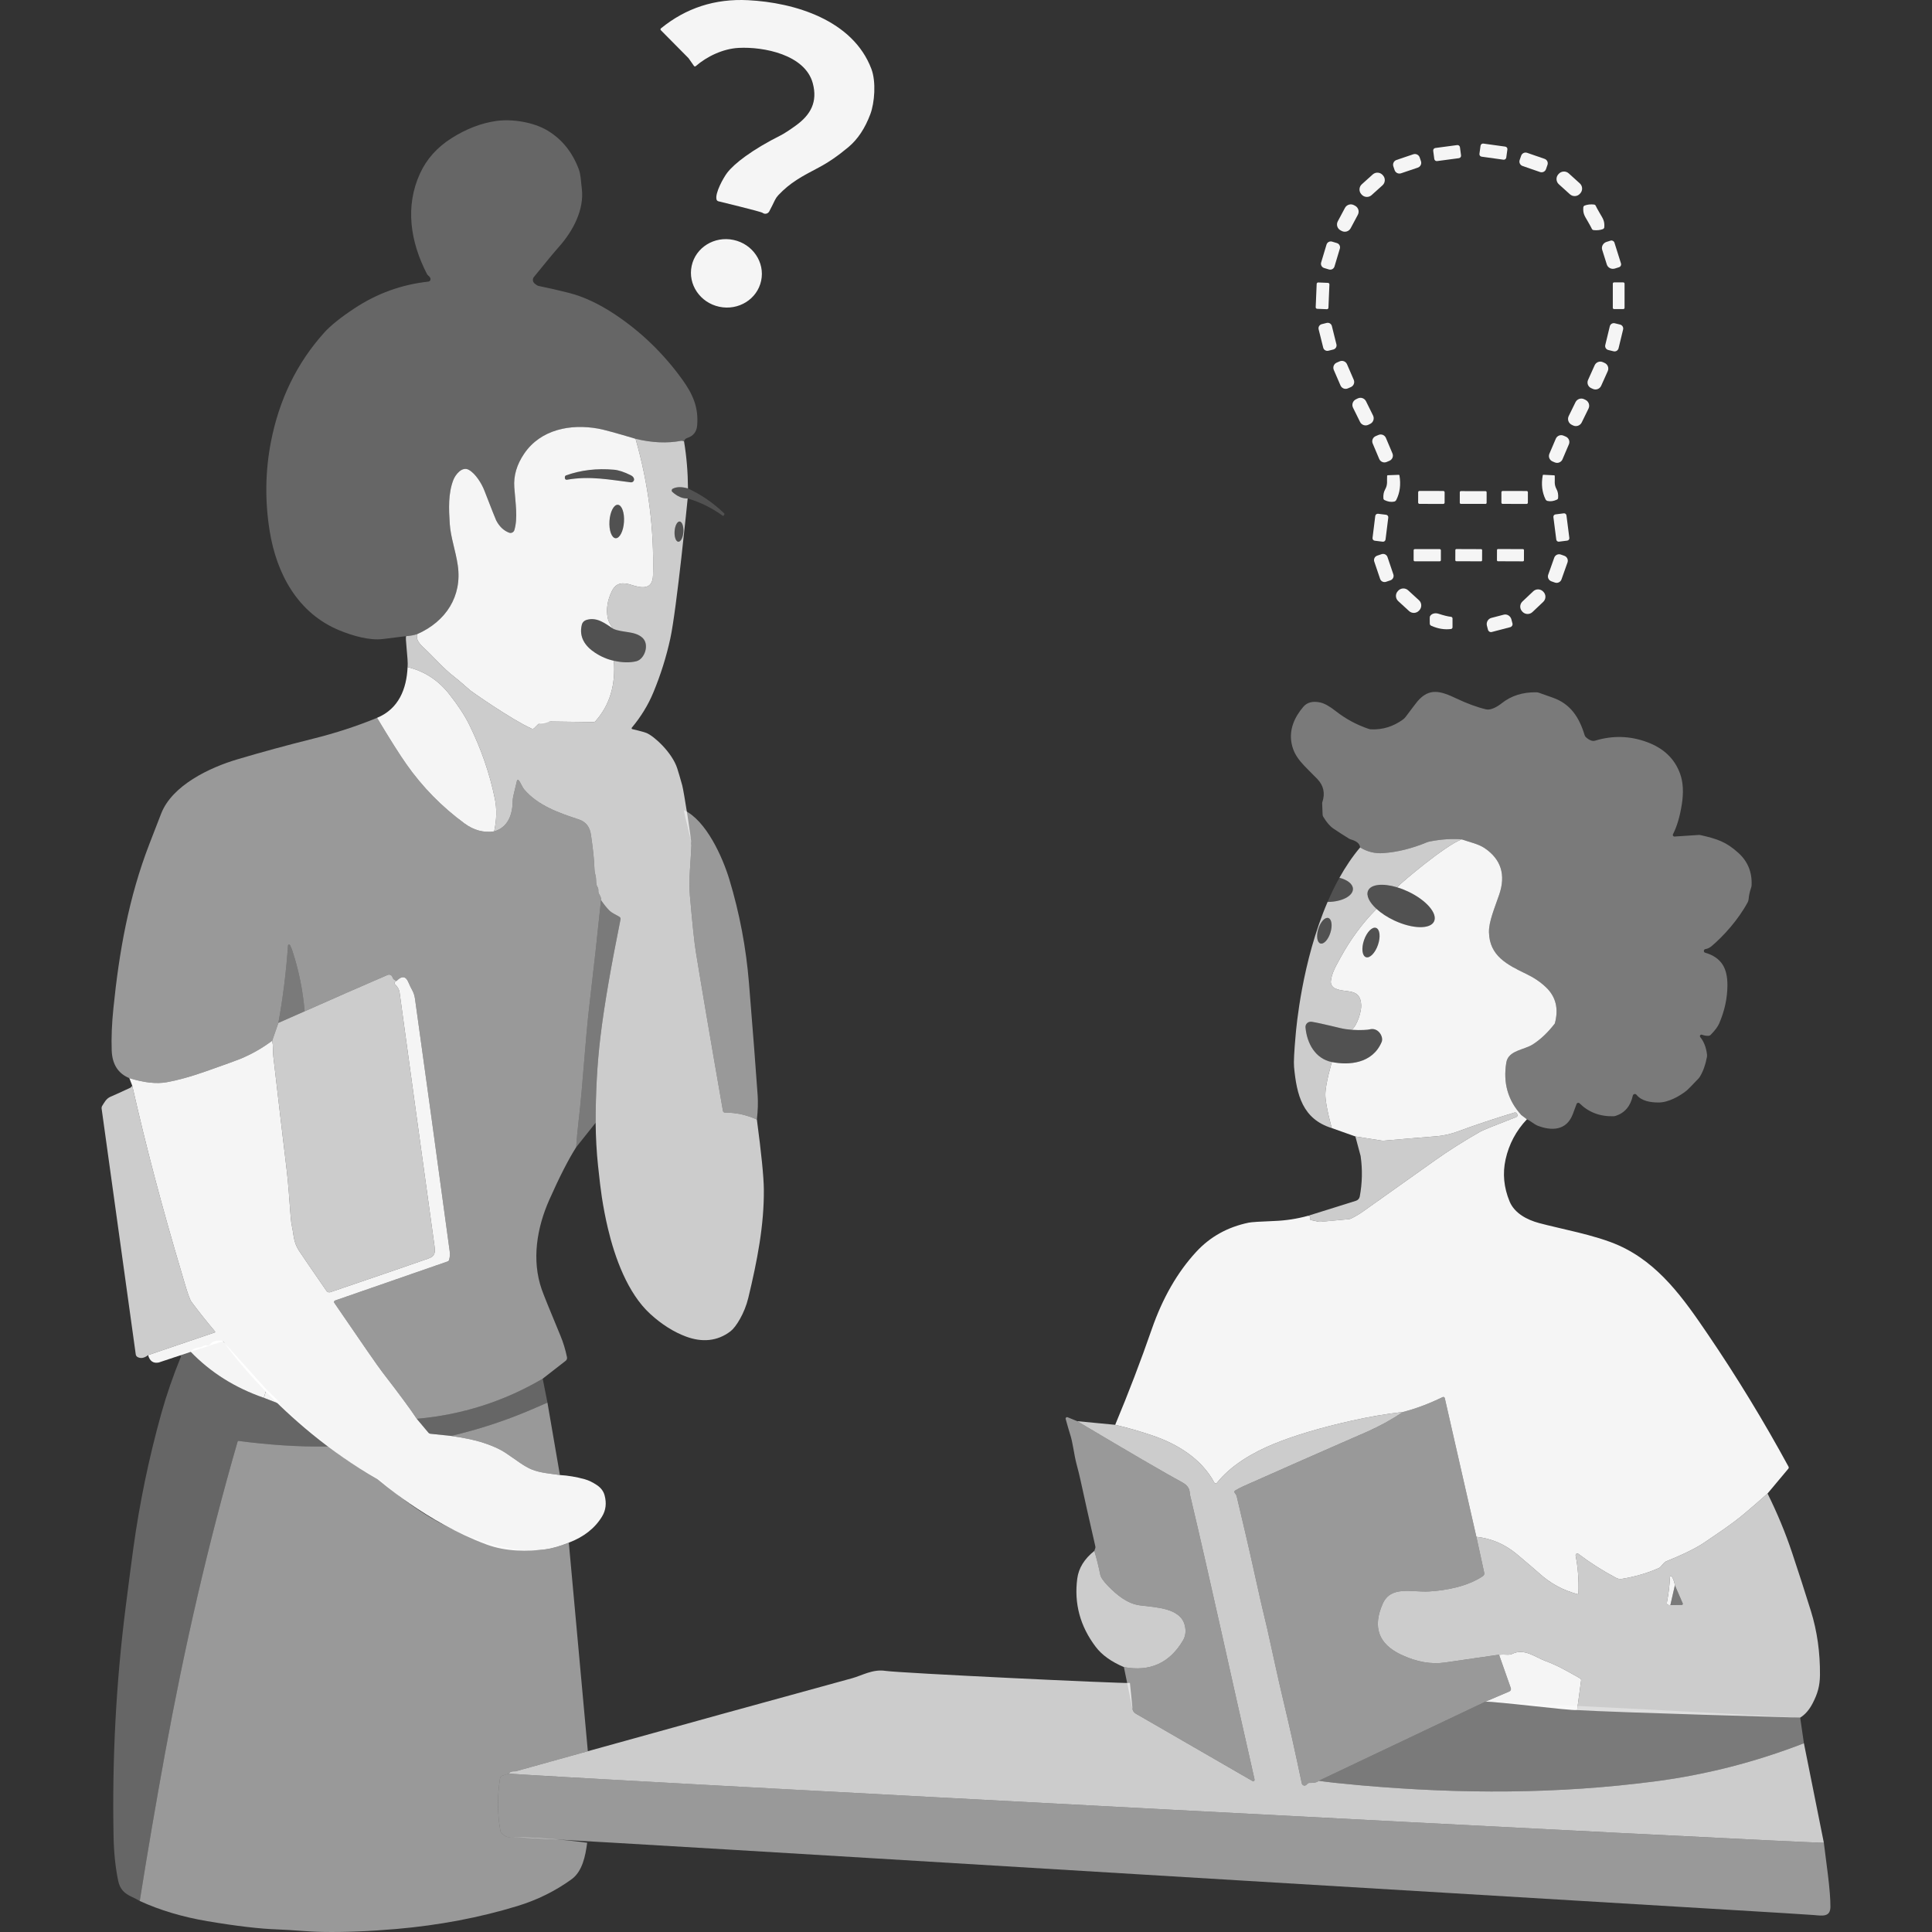 <?xml version="1.0" encoding="UTF-8" standalone="no"?>
<!DOCTYPE svg PUBLIC "-//W3C//DTD SVG 1.1//EN" "http://www.w3.org/Graphics/SVG/1.1/DTD/svg11.dtd">
<svg width="100%" height="100%" viewBox="0 0 300 300" version="1.1" xmlns="http://www.w3.org/2000/svg" xmlns:xlink="http://www.w3.org/1999/xlink" xml:space="preserve" xmlns:serif="http://www.serif.com/" style="fill-rule:evenodd;clip-rule:evenodd;stroke-linejoin:round;stroke-miterlimit:2;">
    <rect x="0" y="0" width="300" height="300" fill="#333333" stroke="none"/>
    <path d="M108.028,10.274C107.948,10.342 107.824,10.326 107.76,10.238L106.955,9.088C106.927,9.052 106.899,9.016 106.867,8.984L102.616,4.689C102.536,4.609 102.544,4.481 102.628,4.408C106.518,1.231 111.033,-0.231 116.169,0.03C123.381,0.394 132.447,3.115 135.311,10.71C136.058,12.69 135.813,15.943 135.147,17.721C134.338,19.882 133.224,21.596 131.754,22.834C130.151,24.176 128.613,25.237 127.135,26.011C124.454,27.421 122.708,28.342 120.845,30.321C120.632,30.55 120.456,30.81 120.32,31.091C120.067,31.623 119.779,32.196 119.454,32.817C119.25,33.202 118.753,33.314 118.417,33.05C118.156,32.845 111.61,31.275 111.522,31.247C111.398,31.207 111.302,31.107 111.265,30.982C110.985,29.993 112.363,27.549 112.916,26.832C113.521,26.051 114.471,25.193 115.757,24.264C117.283,23.162 119.11,22.08 121.229,21.015C121.77,20.738 122.551,20.233 123.573,19.496C125.889,17.826 126.99,15.818 126.205,12.914C125.007,8.491 118.589,7.229 114.683,7.437C112.267,7.569 109.791,8.747 108.028,10.274Z" style="fill:white;fill-opacity:0.95;"/>
    <path d="M63.089,98.777C62.836,98.796 60.453,99.106 59.424,99.23C57.372,99.475 54.808,98.741 52.741,97.896C46.231,95.236 42.942,89.09 41.872,82.444C41.123,77.776 41.187,73.177 42.064,68.642C43.342,62.043 46.091,56.387 50.317,51.679C51.315,50.565 52.893,49.295 55.053,47.873C58.542,45.565 62.364,44.183 66.527,43.727C66.675,43.711 66.795,43.606 66.835,43.462C66.895,43.242 66.787,43.021 66.507,42.793C66.419,42.721 66.343,42.629 66.286,42.525C63.722,37.545 62.869,32.052 65.221,26.936C66.246,24.696 67.877,22.874 70.112,21.459C72.4,20.013 74.7,19.124 77.011,18.791C79.483,18.431 82.841,18.951 85.048,20.29C87.256,21.624 88.862,23.611 89.86,26.247C90.192,27.124 90.196,28.126 90.34,29.264C90.757,32.553 88.954,35.894 86.807,38.31C86.098,39.107 84.792,40.678 82.897,43.021C82.704,43.258 82.688,43.59 82.857,43.843C82.957,43.991 83.125,44.139 83.365,44.287C83.454,44.344 83.55,44.384 83.65,44.404C85.2,44.72 86.787,45.085 88.409,45.497C90.665,46.078 93.037,47.192 95.517,48.843C99.543,51.523 103.004,54.872 105.909,58.882C107.6,61.218 108.501,63.293 108.249,66.114C108.161,67.079 107.632,67.72 106.666,68.029C106.438,68.105 106.286,68.273 106.218,68.538C106.033,68.458 105.877,68.429 105.745,68.454C103.595,68.856 101.246,68.758 98.69,68.137C95.689,67.24 93.754,66.711 92.884,66.555C88.59,65.782 83.956,66.677 81.398,70.437C80.243,72.135 79.731,73.878 79.86,75.665C80.039,78.133 80.434,80.416 79.872,82.307C79.767,82.66 79.383,82.846 79.039,82.712C78.192,82.383 77.527,81.739 77.043,80.797C76.951,80.617 76.334,79.064 75.197,76.13C74.802,75.113 73.839,73.516 72.777,72.945C71.748,72.391 70.715,73.69 70.389,74.543C69.587,76.64 69.686,78.994 69.84,81.366C69.975,83.441 70.751,85.48 71.086,87.804C71.778,92.595 69.231,96.502 64.804,98.457C64.319,98.621 63.751,98.728 63.089,98.777Z" style="fill:white;fill-opacity:0.25;"/>
    <path d="M233.892,24.467C233.863,24.68 233.667,24.829 233.453,24.798L230.057,24.327C229.845,24.296 229.697,24.1 229.725,23.889L229.9,22.627C229.929,22.413 230.125,22.265 230.339,22.295L233.735,22.766C233.947,22.797 234.095,22.994 234.067,23.205L233.892,24.467Z" style="fill:white;fill-opacity:0.95;"/>
    <path d="M226.87,24.125C226.9,24.34 226.748,24.532 226.536,24.562L223.153,25.013C222.938,25.041 222.746,24.893 222.716,24.68L222.548,23.417C222.517,23.202 222.669,23.01 222.881,22.98L226.265,22.529C226.479,22.501 226.672,22.649 226.701,22.863L226.87,24.125Z" style="fill:white;fill-opacity:0.95;"/>
    <path d="M240.063,26.262C239.933,26.644 239.516,26.844 239.135,26.713L236.425,25.774C236.043,25.642 235.842,25.225 235.974,24.847L236.205,24.18C236.335,23.799 236.752,23.599 237.133,23.73L239.843,24.668C240.225,24.801 240.425,25.217 240.294,25.596L240.063,26.262Z" style="fill:white;fill-opacity:0.95;"/>
    <path d="M220.647,25.033C220.786,25.446 220.566,25.89 220.155,26.029L217.552,26.91C217.141,27.048 216.696,26.828 216.556,26.418L216.359,25.834C216.219,25.422 216.44,24.977 216.851,24.838L219.454,23.957C219.865,23.819 220.31,24.039 220.449,24.449L220.647,25.033Z" style="fill:white;fill-opacity:0.95;"/>
    <path d="M245.327,30.087C244.921,30.538 244.227,30.574 243.776,30.166L242.058,28.614C241.607,28.206 241.571,27.513 241.979,27.063L242.039,26.998C242.445,26.547 243.138,26.511 243.589,26.919L245.307,28.472C245.758,28.879 245.794,29.572 245.386,30.022L245.327,30.087Z" style="fill:white;fill-opacity:0.95;"/>
    <path d="M214.751,27.237C215.154,27.685 215.117,28.374 214.67,28.776L212.979,30.299C212.533,30.702 211.844,30.666 211.44,30.218L211.381,30.153C210.979,29.704 211.015,29.015 211.462,28.614L213.153,27.091C213.599,26.688 214.288,26.724 214.692,27.172L214.751,27.237Z" style="fill:white;fill-opacity:0.95;"/>
    <path d="M209.732,35.436C209.465,35.938 208.836,36.131 208.333,35.86L208.156,35.766C207.654,35.498 207.461,34.873 207.731,34.367L208.845,32.282C209.112,31.78 209.741,31.587 210.243,31.857L210.42,31.952C210.923,32.22 211.115,32.845 210.845,33.35L209.732,35.436Z" style="fill:white;fill-opacity:0.95;"/>
    <path d="M248.454,33.178C248.883,33.919 249.187,34.3 249.115,35.277C249.107,35.417 249.011,35.534 248.879,35.582C248.45,35.738 247.977,35.786 247.453,35.73C247.328,35.714 247.22,35.634 247.172,35.514C247.124,35.389 246.904,34.989 246.515,34.312C246.086,33.57 245.782,33.19 245.854,32.212C245.862,32.072 245.954,31.952 246.09,31.908C246.519,31.752 246.992,31.704 247.517,31.76C247.641,31.776 247.749,31.856 247.793,31.972C247.841,32.1 248.062,32.501 248.454,33.178Z" style="fill:white;fill-opacity:0.95;"/>
    <path d="M107.4,41.298C108.008,38.43 110.917,36.623 113.899,37.256C116.878,37.889 118.801,40.726 118.192,43.591C117.583,46.459 114.675,48.266 111.693,47.633C108.713,47 106.79,44.163 107.4,41.298Z" style="fill:white;fill-opacity:0.95;"/>
    <path d="M251.703,40.898C251.783,41.15 251.643,41.423 251.391,41.499L250.77,41.695C250.237,41.864 249.672,41.587 249.508,41.078L248.787,38.791C248.626,38.282 248.931,37.729 249.468,37.561L250.085,37.368C250.341,37.288 250.61,37.429 250.69,37.681L251.703,40.898Z" style="fill:white;fill-opacity:0.95;"/>
    <path d="M207.219,41.38C207.109,41.743 206.724,41.952 206.361,41.842L205.609,41.616C205.246,41.507 205.038,41.122 205.147,40.758L205.981,37.98C206.091,37.617 206.476,37.409 206.839,37.518L207.591,37.744C207.954,37.853 208.163,38.238 208.053,38.602L207.219,41.38Z" style="fill:white;fill-opacity:0.95;"/>
    <path d="M250.63,43.851L252.068,43.851C252.176,43.851 252.26,43.935 252.26,44.043L252.26,47.801C252.26,47.909 252.176,47.993 252.068,47.993L250.63,47.993C250.521,47.993 250.437,47.909 250.437,47.801L250.437,44.043C250.437,43.935 250.521,43.851 250.63,43.851Z" style="fill:white;fill-opacity:0.95;"/>
    <path d="M206.279,47.793C206.272,47.921 206.163,48.021 206.037,48.015L204.524,47.952C204.397,47.945 204.296,47.837 204.301,47.71L204.453,44.083C204.461,43.955 204.569,43.855 204.695,43.861L206.208,43.924C206.336,43.931 206.436,44.039 206.431,44.166L206.279,47.793Z" style="fill:white;fill-opacity:0.95;"/>
    <path d="M207.52,53.471C207.61,53.826 207.393,54.183 207.039,54.272L206.269,54.464C205.915,54.552 205.554,54.335 205.468,53.983L204.758,51.137C204.669,50.782 204.885,50.425 205.24,50.336L206.01,50.144C206.364,50.057 206.724,50.273 206.811,50.625L207.52,53.471Z" style="fill:white;fill-opacity:0.95;"/>
    <path d="M251.329,54.078C251.247,54.419 250.902,54.632 250.56,54.548L249.735,54.348C249.392,54.263 249.183,53.923 249.265,53.579L249.97,50.666C250.053,50.325 250.397,50.113 250.739,50.197L251.564,50.397C251.908,50.481 252.116,50.822 252.034,51.165L251.329,54.078Z" style="fill:white;fill-opacity:0.95;"/>
    <path d="M210.207,58.971C210.398,59.411 210.194,59.92 209.757,60.109L209.293,60.31C208.856,60.501 208.347,60.297 208.155,59.859L207.112,57.447C206.921,57.008 207.125,56.499 207.562,56.309L208.025,56.109C208.463,55.918 208.972,56.122 209.163,56.559L210.207,58.971Z" style="fill:white;fill-opacity:0.95;"/>
    <path d="M248.625,59.91C248.406,60.393 247.837,60.609 247.354,60.393L247.076,60.268C246.591,60.052 246.375,59.483 246.593,58.997L247.618,56.717C247.837,56.234 248.406,56.018 248.889,56.234L249.167,56.359C249.652,56.575 249.868,57.144 249.65,57.63L248.625,59.91Z" style="fill:white;fill-opacity:0.95;"/>
    <path d="M213.206,64.518C213.443,65 213.247,65.581 212.767,65.817L212.486,65.955C212.005,66.194 211.424,65.998 211.188,65.516L210.098,63.311C209.861,62.829 210.058,62.248 210.537,62.012L210.818,61.873C211.299,61.635 211.88,61.831 212.116,62.313L213.206,64.518Z" style="fill:white;fill-opacity:0.95;"/>
    <path d="M245.609,65.598C245.365,66.098 244.76,66.306 244.258,66.06L244.049,65.958C243.55,65.713 243.342,65.108 243.587,64.607L244.641,62.456C244.885,61.955 245.489,61.747 245.992,61.993L246.2,62.095C246.699,62.34 246.908,62.945 246.663,63.446L245.609,65.598Z" style="fill:white;fill-opacity:0.95;"/>
    <path d="M95.316,102.6C95.613,106.337 94.685,109.489 92.46,111.986C92.381,112.075 92.267,112.127 92.147,112.123L85.553,112.034C85.417,112.03 85.284,112.053 85.156,112.099C84.669,112.273 84.251,112.362 83.894,112.351C83.754,112.347 83.618,112.399 83.522,112.499L82.953,113.064C82.849,113.172 82.685,113.204 82.544,113.14C79.375,111.702 73.193,107.355 73.057,107.235C71.708,106.047 70.841,105.313 70.461,105.027C68.904,103.857 67.439,102.1 65.686,100.476C64.864,99.715 64.572,99.042 64.804,98.457C69.231,96.502 71.778,92.595 71.086,87.804C70.751,85.48 69.975,83.441 69.84,81.366C69.686,78.994 69.587,76.64 70.389,74.543C70.715,73.69 71.748,72.391 72.777,72.945C73.839,73.516 74.802,75.113 75.197,76.13C76.334,79.064 76.951,80.617 77.043,80.797C77.527,81.739 78.192,82.383 79.039,82.712C79.383,82.846 79.767,82.66 79.872,82.307C80.434,80.416 80.039,78.133 79.86,75.665C79.731,73.878 80.243,72.135 81.398,70.437C83.956,66.677 88.59,65.782 92.884,66.555C93.754,66.711 95.689,67.24 98.69,68.137C100.685,75.1 101.588,82.171 101.398,89.347C101.338,91.598 99.636,91.344 98.081,90.833C96.735,90.391 95.681,90.448 95.028,91.754C94.331,93.149 94.104,94.539 94.359,95.929C94.51,96.754 95.22,97.636 95.22,97.636C93.986,96.822 92.753,95.815 91.17,96.233C90.713,96.354 90.437,96.622 90.336,97.043C89.893,98.898 90.822,100.314 92.372,101.338C93.322,101.965 94.303,102.387 95.316,102.6ZM88.029,74.495C91.574,73.858 94.791,74.511 97.936,74.896C98.257,74.936 98.521,74.651 98.449,74.347C98.393,74.119 98.229,73.934 97.956,73.802C96.935,73.289 96.061,73.001 95.336,72.937C92.684,72.7 90.208,72.993 87.905,73.814C87.788,73.854 87.712,73.962 87.712,74.082L87.712,74.231C87.712,74.399 87.865,74.527 88.029,74.495ZM95.938,78.379C95.316,78.337 94.731,79.467 94.638,80.902C94.543,82.34 94.972,83.533 95.592,83.576C96.214,83.618 96.799,82.488 96.892,81.052C96.987,79.615 96.558,78.421 95.938,78.379Z" style="fill:white;fill-opacity:0.95;"/>
    <path d="M216.219,70.405C216.408,70.849 216.199,71.362 215.754,71.55L215.311,71.737C214.869,71.923 214.356,71.715 214.167,71.272L213.151,68.866C212.962,68.422 213.17,67.909 213.615,67.721L214.058,67.534C214.501,67.348 215.013,67.556 215.203,67.999L216.219,70.405Z" style="fill:white;fill-opacity:0.95;"/>
    <path d="M242.624,71.322C242.429,71.783 241.892,71.999 241.431,71.802L241.07,71.648C240.61,71.45 240.393,70.917 240.59,70.454L241.584,68.125C241.78,67.664 242.316,67.448 242.777,67.646L243.138,67.8C243.598,67.997 243.815,68.53 243.618,68.993L242.624,71.322Z" style="fill:white;fill-opacity:0.95;"/>
    <path d="M95.22,97.636C95.22,97.636 94.51,96.754 94.359,95.929C94.104,94.539 94.331,93.149 95.028,91.754C95.681,90.448 96.735,90.391 98.081,90.833C99.636,91.344 101.338,91.598 101.398,89.347C101.588,82.171 100.685,75.1 98.69,68.137C101.246,68.758 103.595,68.856 105.745,68.454C105.877,68.429 106.033,68.458 106.218,68.538C106.61,70.889 106.814,73.329 106.83,75.849C105.857,75.565 105.066,75.573 104.463,75.889C104.274,75.988 104.242,76.246 104.399,76.386C105.195,77.1 105.989,77.436 106.782,77.4C106.782,77.4 105.068,94.667 104.082,99.166C103.461,102.015 102.584,104.795 101.458,107.511C100.653,109.458 99.535,111.285 98.113,112.988C98.033,113.08 98.097,113.22 98.217,113.228C98.217,113.228 99.842,113.596 100.376,113.813C101.577,114.301 104.371,116.866 105.156,119.298C105.352,119.903 105.613,120.788 105.937,121.954C106.173,122.799 107.391,130.423 107.363,131.273C107.295,133.356 106.91,136.549 107.131,139.089C107.51,143.444 107.814,146.333 108.044,147.755C108.76,152.179 110.152,160.434 112.263,172.518C112.287,172.654 112.407,172.753 112.544,172.754C114.355,172.768 116.017,173.147 117.527,173.844C118.228,179.112 118.589,182.718 118.609,184.661C118.665,190.266 117.573,195.818 116.193,201.548C115.615,203.947 114.275,206.073 113.449,206.708C111.383,208.297 108.99,208.463 106.51,207.537C104.591,206.82 102.744,205.65 100.969,204.028C97.456,200.819 95.457,195.258 94.383,190.691C94.018,189.156 93.71,187.55 93.449,185.863C93.293,184.861 93.097,183.235 92.86,180.979C92.64,178.88 92.516,176.668 92.492,174.341C92.488,169.629 92.731,165.206 93.225,161.072C93.84,155.924 94.929,149.823 96.354,142.743C96.383,142.599 96.321,142.455 96.202,142.378C95.642,142.018 95.05,141.828 94.563,141.329C94.152,140.907 93.738,140.387 93.325,139.77C93.377,139.55 93.287,139.24 93.041,138.841C92.949,138.692 92.904,138.52 92.913,138.348C92.924,138.096 92.881,137.891 92.784,137.743C92.461,137.246 92.641,136.577 92.476,135.972C92.372,135.592 92.313,135.219 92.304,134.862C92.268,133.589 92.092,131.862 91.771,129.678C91.589,128.441 91.054,127.622 89.816,127.218C86.68,126.197 83.515,125.054 81.414,122.603C81.074,122.206 80.804,121.43 80.533,121.153C80.45,121.068 80.305,121.105 80.277,121.221C79.847,122.95 79.616,123.949 79.616,124.226C79.613,126.369 78.966,128.444 76.731,129.097C77.128,127.295 77.162,125.596 76.835,124.001C76.035,120.104 74.714,116.272 72.857,112.511C72.16,111.101 71.131,109.53 69.768,107.796C68.058,105.62 65.898,104.218 63.29,103.589C63.422,102.419 62.836,98.796 63.089,98.777C63.751,98.728 64.319,98.621 64.804,98.457C64.572,99.042 64.864,99.715 65.686,100.476C67.439,102.1 68.904,103.857 70.461,105.027C70.841,105.313 71.708,106.047 73.057,107.235C73.193,107.355 79.375,111.702 82.544,113.14C82.685,113.204 82.849,113.172 82.953,113.064L83.522,112.499C84.013,112.061 84.638,112.052 85.553,112.034L92.147,112.123C92.267,112.127 92.381,112.075 92.46,111.986C94.685,109.489 95.613,106.337 95.316,102.6C96.642,102.9 97.817,102.927 98.83,102.672C98.834,102.671 98.838,102.67 98.842,102.668C100.087,102.338 100.898,100.093 99.764,99.038C99.76,99.032 99.756,99.028 99.751,99.026C98.558,97.939 96.65,98.289 95.22,97.636ZM105.536,80.978C105.16,80.953 104.807,81.636 104.75,82.505C104.693,83.374 104.952,84.096 105.327,84.122C105.703,84.147 106.057,83.464 106.114,82.595C106.171,81.726 105.912,81.004 105.536,80.978Z" style="fill:white;fill-opacity:0.75;"/>
    <path d="M95.316,102.6C96.642,102.9 97.818,102.93 98.83,102.672C100.087,102.351 100.908,100.079 99.751,99.026C98.558,97.939 96.65,98.289 95.22,97.636C93.986,96.822 92.753,95.815 91.17,96.233C90.713,96.354 90.437,96.622 90.336,97.043C89.893,98.898 90.822,100.314 92.372,101.338C93.322,101.965 94.303,102.387 95.316,102.6Z" style="fill:white;fill-opacity:0.15;"/>
    <path d="M217.305,73.818C217.545,75.24 217.381,76.514 216.808,77.64C216.744,77.768 216.628,77.856 216.488,77.888C216.015,77.989 215.518,77.909 214.993,77.656C214.893,77.608 214.821,77.508 214.813,77.396C214.773,76.855 214.861,76.398 215.073,76.018C215.53,75.212 215.33,74.671 215.39,73.89C215.394,73.838 215.434,73.798 215.486,73.794L217.193,73.73C217.249,73.726 217.297,73.766 217.305,73.818Z" style="fill:white;fill-opacity:0.95;"/>
    <path d="M241.331,73.806C241.383,73.806 241.423,73.85 241.423,73.898C241.471,74.663 241.271,75.188 241.707,75.981C241.912,76.354 241.988,76.803 241.944,77.328C241.932,77.44 241.864,77.532 241.764,77.58C241.251,77.82 240.762,77.892 240.305,77.788C240.169,77.756 240.053,77.668 239.993,77.544C239.448,76.438 239.304,75.192 239.556,73.806C239.564,73.754 239.612,73.718 239.664,73.722L241.331,73.806Z" style="fill:white;fill-opacity:0.95;"/>
    <path d="M224.319,78.04C224.32,78.157 224.224,78.249 224.11,78.248L220.416,78.242C220.302,78.241 220.21,78.149 220.208,78.033L220.211,76.439C220.21,76.322 220.306,76.23 220.42,76.231L224.113,76.237C224.228,76.238 224.32,76.33 224.321,76.446L224.319,78.04Z" style="fill:white;fill-opacity:0.95;"/>
    <path d="M230.841,78.076C230.842,78.169 230.766,78.245 230.672,78.244L226.842,78.238C226.748,78.237 226.676,78.161 226.674,78.069L226.677,76.427C226.676,76.334 226.752,76.258 226.846,76.259L230.676,76.265C230.77,76.266 230.842,76.342 230.844,76.434L230.841,78.076Z" style="fill:white;fill-opacity:0.95;"/>
    <path d="M237.247,78.056C237.248,78.161 237.16,78.249 237.054,78.248L233.328,78.242C233.222,78.241 233.138,78.157 233.137,78.049L233.139,76.431C233.138,76.326 233.226,76.238 233.332,76.239L237.058,76.245C237.164,76.246 237.248,76.33 237.25,76.438L237.247,78.056Z" style="fill:white;fill-opacity:0.95;"/>
    <path d="M243.686,83.53C243.711,83.734 243.566,83.922 243.364,83.946L242.076,84.111C241.872,84.138 241.687,83.994 241.659,83.789L241.211,80.292C241.187,80.088 241.331,79.9 241.534,79.875L242.821,79.71C243.026,79.683 243.21,79.828 243.238,80.033L243.686,83.53Z" style="fill:white;fill-opacity:0.95;"/>
    <path d="M215.146,83.774C215.117,83.99 214.921,84.142 214.708,84.115L213.468,83.961C213.251,83.934 213.098,83.738 213.127,83.523L213.55,80.12C213.579,79.904 213.775,79.751 213.989,79.778L215.229,79.933C215.446,79.96 215.598,80.156 215.57,80.371L215.146,83.774Z" style="fill:white;fill-opacity:0.95;"/>
    <path d="M223.739,86.983C223.739,87.079 223.659,87.159 223.563,87.159L219.685,87.159C219.589,87.159 219.508,87.079 219.508,86.983L219.508,85.444C219.508,85.348 219.589,85.268 219.685,85.268L223.563,85.268C223.659,85.268 223.739,85.348 223.739,85.444L223.739,86.983Z" style="fill:white;fill-opacity:0.95;"/>
    <path d="M230.138,87.002C230.137,87.091 230.065,87.163 229.978,87.162L226.14,87.148C226.051,87.147 225.979,87.075 225.98,86.988L225.985,85.417C225.987,85.328 226.059,85.256 226.146,85.257L229.984,85.271C230.073,85.272 230.145,85.344 230.144,85.432L230.138,87.002Z" style="fill:white;fill-opacity:0.95;"/>
    <path d="M236.637,87.006C236.635,87.095 236.563,87.167 236.476,87.166L232.606,87.152C232.517,87.151 232.445,87.079 232.446,86.992L232.452,85.413C232.453,85.324 232.525,85.252 232.612,85.253L236.483,85.267C236.571,85.268 236.643,85.34 236.642,85.428L236.637,87.006Z" style="fill:white;fill-opacity:0.95;"/>
    <path d="M216.36,89.192C216.488,89.571 216.283,89.984 215.906,90.111L215.223,90.343C214.845,90.472 214.432,90.268 214.303,89.888L213.394,87.201C213.267,86.823 213.471,86.41 213.848,86.282L214.531,86.051C214.909,85.921 215.322,86.125 215.451,86.505L216.36,89.192Z" style="fill:white;fill-opacity:0.95;"/>
    <path d="M242.468,89.968C242.32,90.388 241.86,90.609 241.44,90.458L240.896,90.266C240.478,90.116 240.257,89.655 240.406,89.238L241.34,86.602C241.487,86.182 241.948,85.961 242.367,86.112L242.911,86.304C243.33,86.454 243.55,86.915 243.402,87.332L242.468,89.968Z" style="fill:white;fill-opacity:0.95;"/>
    <path d="M220.346,94.816C219.937,95.26 219.244,95.292 218.8,94.883L217.117,93.34C216.672,92.932 216.64,92.239 217.049,91.795L217.109,91.73C217.517,91.286 218.21,91.254 218.654,91.663L220.338,93.205C220.782,93.613 220.814,94.306 220.405,94.751L220.346,94.816Z" style="fill:white;fill-opacity:0.95;"/>
    <path d="M239.675,91.917C240.089,92.355 240.069,93.044 239.632,93.457L237.956,95.043C237.517,95.456 236.828,95.436 236.415,95L236.36,94.941C235.946,94.503 235.966,93.814 236.403,93.401L238.08,91.815C238.518,91.402 239.208,91.422 239.62,91.858L239.675,91.917Z" style="fill:white;fill-opacity:0.95;"/>
    <path d="M225.306,97.672C224.3,97.8 223.278,97.632 222.233,97.163C222.105,97.107 222.02,96.979 222.016,96.838C221.996,96.157 222.004,95.781 222.04,95.713C222.249,95.296 222.814,95.12 223.367,95.3C224.212,95.576 224.861,95.733 225.306,95.777C225.442,95.789 225.546,95.901 225.546,96.037L225.546,97.399C225.546,97.54 225.442,97.656 225.306,97.672Z" style="fill:white;fill-opacity:0.95;"/>
    <path d="M231.64,98.136C231.383,98.201 231.119,98.048 231.055,97.792L230.89,97.167C230.75,96.63 231.059,96.085 231.579,95.949L233.495,95.448C234.015,95.312 234.548,95.641 234.688,96.177L234.853,96.802C234.921,97.059 234.765,97.319 234.508,97.387L231.64,98.136Z" style="fill:white;fill-opacity:0.95;"/>
    <path d="M58.55,111.462C61.904,110.079 63.137,106.986 63.29,103.589C65.898,104.218 68.058,105.62 69.768,107.796C71.131,109.53 72.16,111.101 72.857,112.511C74.714,116.272 76.035,120.104 76.835,124.001C77.162,125.596 77.128,127.295 76.731,129.097C75.112,129.338 73.578,128.929 72.132,127.867C68.619,125.29 65.611,122.228 63.109,118.673C62.047,117.163 60.525,114.759 58.55,111.462Z" style="fill:white;fill-opacity:0.95;"/>
    <path d="M241.431,158.932C242.052,156.661 241.606,154.795 240.089,153.332C239.243,152.515 238.226,151.822 237.04,151.252C234.026,149.804 231.289,148.432 231.207,144.762C231.17,143.099 232.085,141.004 232.797,138.913C233.844,135.84 233.09,133.436 230.538,131.701C229.564,131.04 228.23,130.776 226.96,130.335C225.482,130.211 223.854,130.311 222.072,130.652C221.868,130.691 221.668,130.751 221.472,130.832C219.214,131.76 216.997,132.313 214.805,132.471C213.511,132.564 212.309,132.27 211.199,131.589C211.151,131.02 210.682,130.612 209.793,130.359C209.673,130.323 209.561,130.275 209.457,130.211C208.643,129.71 207.85,129.198 207.069,128.673C206.512,128.296 205.979,127.679 205.47,126.818C205.414,126.718 205.378,126.605 205.374,126.493L205.306,124.759C205.302,124.69 205.314,124.622 205.334,124.554C205.791,123.176 205.53,121.978 204.549,120.957C202.514,118.849 201.043,117.751 200.575,115.52C200.106,113.288 201.039,111.333 202.373,109.759C202.966,109.058 203.84,108.829 204.994,109.078C205.651,109.218 206.464,109.671 207.429,110.432C208.948,111.626 210.646,112.543 212.521,113.18C212.646,113.224 212.778,113.248 212.91,113.252C214.685,113.328 216.323,112.824 217.826,111.746C217.994,111.626 218.146,111.478 218.274,111.309C219.332,109.895 219.945,109.09 220.109,108.897C221.952,106.75 223.699,107.299 226.143,108.457C227.826,109.254 229.364,109.819 230.762,110.151C231.471,110.324 232.493,109.755 233.214,109.182C234.676,108.024 236.467,107.463 238.587,107.499C238.711,107.503 238.835,107.523 238.951,107.567C240.013,107.948 240.706,108.192 241.026,108.301C243.863,109.262 245.217,111.385 246.062,114.158C246.094,114.278 246.163,114.386 246.255,114.47C246.792,114.955 247.268,115.135 247.685,115.011C250.405,114.182 253.089,114.254 255.738,115.227C258.33,116.177 260.048,117.82 260.886,120.151C261.359,121.461 261.447,123.056 261.146,124.935C260.85,126.806 260.393,128.34 259.78,129.538C259.692,129.71 259.824,129.911 260.016,129.899L263.778,129.65C263.87,129.646 263.967,129.654 264.059,129.674C266.659,130.271 268.029,130.708 269.944,132.447C271.39,133.761 272.071,135.423 271.987,137.435C271.983,137.583 271.955,137.731 271.903,137.875C271.703,138.44 271.575,139.033 271.519,139.646C271.503,139.806 271.454,139.959 271.382,140.103C269.956,142.763 267.652,145.335 265.769,146.922C265.469,147.174 265.153,147.322 264.82,147.374C264.512,147.418 264.483,147.855 264.784,147.939C266.03,148.296 266.931,148.917 267.496,149.802C267.997,150.591 268.245,151.669 268.233,153.039C268.221,155.014 267.793,156.977 266.951,158.928C266.739,159.421 266.302,160.002 265.645,160.679C265.549,160.779 265.417,160.839 265.277,160.843C264.976,160.86 264.644,160.803 264.275,160.671C264.051,160.591 263.866,160.856 264.015,161.04C264.572,161.725 264.92,162.614 265.06,163.708C265.08,163.852 265.076,164 265.048,164.145C264.836,165.311 264.479,166.312 263.979,167.153C263.911,167.27 263.83,167.374 263.738,167.474C262.705,168.568 262.084,169.197 261.879,169.361C260.822,170.202 259.087,171.196 257.532,171.196C256.25,171.192 254.888,170.963 254.115,169.998C253.943,169.786 253.602,169.862 253.542,170.13C253.186,171.753 252.304,172.798 250.898,173.267C250.778,173.307 250.65,173.327 250.521,173.331C248.426,173.383 246.675,172.71 245.269,171.32C245.125,171.176 244.881,171.232 244.812,171.424C244.592,172.037 244.392,172.574 244.211,173.035C243.222,175.591 240.902,175.639 238.703,174.773C238.555,174.713 238.286,174.553 237.905,174.285C237.581,174.056 237.309,173.896 237.096,173.804L236.227,173.139C234.152,170.875 233.375,168.159 233.899,164.99C234.212,163.099 236.644,163.051 238.01,162.178C239.232,161.396 240.369,160.315 241.431,158.932Z" style="fill:white;fill-opacity:0.35;"/>
    <path d="M20.081,167.41C18.331,166.689 17.417,165.25 17.345,163.091C17.277,161.116 17.365,158.94 17.61,156.565C18.499,147.783 19.985,139.358 23.198,131.048C24.38,127.988 24.989,126.417 25.025,126.333C26.732,121.954 32.505,119.202 36.848,117.912C40.69,116.77 44.604,115.704 48.591,114.711C52.116,113.833 55.437,112.748 58.55,111.462C60.525,114.759 62.047,117.163 63.109,118.673C65.611,122.228 68.619,125.29 72.132,127.867C73.578,128.929 75.112,129.338 76.731,129.097C78.966,128.444 79.613,126.369 79.616,124.226C79.616,123.949 79.847,122.95 80.277,121.221C80.305,121.105 80.45,121.068 80.533,121.153C80.804,121.43 81.074,122.206 81.414,122.603C83.515,125.054 86.68,126.197 89.816,127.218C91.054,127.622 91.589,128.441 91.771,129.678C92.092,131.862 92.268,133.589 92.304,134.862C92.313,135.219 92.372,135.592 92.476,135.972C92.641,136.577 92.461,137.246 92.784,137.743C92.881,137.891 92.924,138.096 92.913,138.348C92.904,138.52 92.949,138.692 93.041,138.841C93.287,139.24 93.377,139.55 93.325,139.77C92.776,145.095 92.196,150.379 91.574,155.615C90.817,161.997 90.558,168.027 89.828,174.217C89.68,175.471 89.559,176.777 89.471,178.135C88.269,180.022 86.879,182.738 85.3,186.292C83.369,190.639 82.524,195.646 84.119,200.222C84.391,201.011 85.365,203.415 87.039,207.441C87.468,208.475 87.8,209.576 88.041,210.746C88.085,210.959 88.005,211.175 87.836,211.307L84.271,214.08C78.253,217.617 71.735,219.692 64.716,220.313C63.803,218.911 62.031,216.512 59.408,213.114C58.634,212.113 56.148,208.498 51.908,202.301C51.82,202.173 51.88,201.996 52.028,201.944L69.516,195.875C69.62,195.839 69.696,195.755 69.728,195.65C69.862,195.21 69.892,194.769 69.832,194.324C67.903,180.093 66.107,167.016 64.44,155.09C64.372,154.606 64.231,154.169 64.015,153.772C63.786,153.352 63.586,152.939 63.418,152.534C63.014,151.565 62.408,151.485 61.603,152.294C61.246,152.214 61.029,152.03 60.946,151.745C60.852,151.421 60.497,151.256 60.189,151.389C55.839,153.261 51.551,155.151 47.308,157.033C47.024,153.776 46.393,150.651 45.409,147.659C45.302,147.33 45.176,147.03 45.029,146.753C44.952,146.609 44.732,146.657 44.72,146.821C44.451,150.742 43.971,154.746 43.226,158.836L42.269,161.597C40.758,162.734 39.111,163.675 37.325,164.417C36.776,164.645 34.989,165.29 31.956,166.36C29.64,167.177 27.617,167.739 25.891,168.047C24.292,168.332 22.357,168.119 20.081,167.41Z" style="fill:white;fill-opacity:0.5;"/>
    <path d="M106.227,125.807C109.66,127.413 112.211,133.092 113.273,136.625C114.843,141.837 115.853,147.166 116.297,152.61C116.922,160.275 117.371,166.1 117.648,170.086C117.724,171.196 117.684,172.45 117.527,173.844C116.017,173.147 114.355,172.768 112.544,172.754C112.407,172.753 112.287,172.654 112.263,172.518C110.152,160.434 108.76,152.179 108.044,147.755C107.814,146.333 107.51,143.444 107.131,139.089C106.91,136.549 107.295,133.356 107.363,131.273C107.391,130.423 106.171,126.36 106.227,125.807Z" style="fill:white;fill-opacity:0.5;"/>
    <path d="M205.137,158.946C204.558,158.819 204.092,158.726 203.711,158.663C203.614,158.647 203.52,158.647 203.432,158.661C203.004,158.71 202.679,159.094 202.718,159.537C202.934,161.985 204.224,164.405 206.816,164.914C206.816,164.914 205.805,168.253 205.803,169.962C205.801,171.671 206.804,175.17 206.804,175.17C202.245,173.76 201.348,170.01 200.939,165.667C200.871,164.958 200.955,163.291 201.192,160.659C201.285,159.611 202.157,149.314 206.147,140.051L206.224,140.051C208.367,140.029 210.097,139.124 210.086,138.032C210.078,137.27 209.227,136.617 207.986,136.298C208.925,134.614 209.991,133.02 211.199,131.589C212.309,132.27 213.511,132.564 214.805,132.471C216.997,132.313 219.214,131.76 221.472,130.832C221.668,130.751 221.868,130.691 222.072,130.652C223.854,130.311 225.482,130.211 226.96,130.335C224.38,131.309 217.646,137.014 216.93,137.776C214.764,137.129 212.909,137.29 212.444,138.284C212.09,139.041 212.623,140.107 213.73,141.124C213.697,141.176 213.659,141.224 213.615,141.269C211.483,143.447 209.675,145.917 208.171,148.668C207.438,150.007 206.797,151.076 206.656,152.342C206.604,152.811 206.856,153.26 207.281,153.464C208.983,154.282 211.243,153.284 211.368,156.08C211.41,157.03 210.784,159.158 209.913,159.894L209.896,159.908C209.316,159.864 208.703,159.782 208.117,159.641C207.539,159.502 207.019,159.378 206.55,159.268C206.016,159.143 205.548,159.036 205.137,158.946ZM206.264,142.546C205.745,142.385 205.048,143.14 204.708,144.232C204.368,145.323 204.513,146.341 205.032,146.502C205.551,146.664 206.248,145.909 206.588,144.817C206.928,143.725 206.783,142.708 206.264,142.546Z" style="fill:white;fill-opacity:0.75;"/>
    <path d="M222.682,143.076C222.1,144.321 219.333,144.259 216.507,142.936C213.682,141.614 211.861,139.529 212.444,138.284C213.027,137.039 215.794,137.101 218.619,138.424C221.445,139.746 223.265,141.831 222.682,143.076Z" style="fill:white;fill-opacity:0.15;"/>
    <path d="M206.264,142.546C206.783,142.708 206.928,143.725 206.588,144.817C206.248,145.909 205.551,146.664 205.032,146.502C204.513,146.341 204.368,145.323 204.708,144.232C205.048,143.14 205.745,142.385 206.264,142.546Z" style="fill:white;fill-opacity:0.15;"/>
    <path d="M226.96,130.335C228.23,130.776 229.564,131.04 230.538,131.701C233.09,133.436 233.844,135.84 232.797,138.913C232.085,141.004 231.17,143.099 231.207,144.762C231.289,148.432 234.026,149.804 237.04,151.252C238.226,151.822 239.243,152.515 240.089,153.332C241.606,154.795 242.052,156.661 241.431,158.932C240.369,160.315 239.232,161.396 238.01,162.178C236.644,163.051 234.212,163.099 233.899,164.99C233.375,168.159 234.152,170.875 236.227,173.139L237.096,173.804C235.414,175.587 234.312,177.662 233.787,180.022C233.302,182.221 233.511,184.401 234.412,186.568C235.181,188.415 237.148,189.417 238.959,189.909C242.224,190.799 247.733,191.764 251.359,193.387C257.585,196.175 261.419,201.632 265.217,207.225C269.708,213.835 273.878,220.674 277.72,227.741C277.776,227.845 277.764,227.974 277.688,228.062L274.463,231.912C273.185,233.054 271.943,234.135 270.729,235.149C268.814,236.748 266.84,238.031 264.572,239.572C263.366,240.39 261.404,241.358 258.674,242.468C258.526,242.529 258.269,242.781 257.913,243.226C257.817,243.346 257.697,243.438 257.561,243.498C255.813,244.273 253.907,244.832 251.835,245.169C251.539,245.217 251.235,245.165 250.97,245.024C248.891,243.922 246.929,242.675 245.089,241.283C244.893,241.134 244.617,241.31 244.664,241.551C245.014,243.333 245.175,245.29 245.101,247.408C245.098,247.496 245.013,247.56 244.929,247.536C242.682,246.899 240.85,245.974 238.903,244.207C238.466,243.811 237.358,242.864 235.582,241.371C233.708,239.795 231.596,238.883 229.252,238.638L224.344,217.096C224.312,216.952 224.156,216.876 224.024,216.94C221.857,217.988 219.805,218.755 217.87,219.248C215.326,219.532 212.678,219.982 209.925,220.598C205.122,221.673 201.104,222.866 197.878,224.176C194.521,225.538 191.12,227.543 188.952,230.269C188.847,230.401 188.644,230.381 188.568,230.237C186.582,226.498 182.798,224.204 178.924,222.893C177.017,222.249 175.098,221.696 173.167,221.243C175.239,216.287 177.134,211.335 178.848,206.391C180.523,201.568 182.814,197.574 185.727,194.409C187.89,192.053 190.615,190.534 193.904,189.853C194.333,189.765 195.671,189.677 197.91,189.593C199.693,189.525 201.44,189.252 203.155,188.776C203.211,188.796 203.258,188.813 203.299,188.832C203.413,188.884 203.471,189.012 203.423,189.128L203.411,189.164C203.367,189.288 203.443,189.425 203.571,189.453L204.813,189.721C204.861,189.733 204.909,189.733 204.957,189.729L209.477,189.308C209.573,189.3 209.672,189.275 209.761,189.232C210.411,188.917 211.036,188.556 211.628,188.135C214.18,186.317 217.909,183.668 222.814,180.186C224.95,178.669 227.302,177.183 229.861,175.719C230.302,175.467 232.173,174.727 235.458,173.451C235.57,173.408 235.638,173.295 235.622,173.175L235.602,173.039C235.574,172.834 235.369,172.698 235.169,172.758C232.161,173.66 229.191,174.646 226.259,175.731C225.309,176.083 224.044,176.357 223.23,176.424C219.605,176.724 216.827,176.944 214.909,177.121C214.785,177.133 214.665,177.129 214.541,177.109L210.462,176.468L206.804,175.17C206.804,175.17 205.801,171.671 205.803,169.962C205.805,168.253 206.816,164.914 206.816,164.914C209.396,165.435 213.118,165.195 214.546,161.792C214.881,160.996 214.003,159.449 212.629,159.852C212.464,159.9 211.276,160.012 209.896,159.908L209.913,159.894C210.784,159.158 211.41,157.03 211.368,156.08C211.243,153.284 208.983,154.282 207.281,153.464C206.856,153.26 206.604,152.811 206.656,152.342C206.797,151.076 207.438,150.007 208.171,148.668C209.675,145.917 211.483,143.447 213.615,141.269C213.659,141.224 213.697,141.176 213.73,141.124C214.445,141.781 215.398,142.417 216.507,142.936C219.333,144.259 222.1,144.321 222.682,143.076C223.265,141.831 221.445,139.746 218.619,138.424C218.048,138.156 217.479,137.94 216.93,137.776C217.646,137.014 224.38,131.309 226.96,130.335ZM213.669,144.081C213.073,143.875 212.238,144.728 211.806,145.983C211.374,147.239 211.508,148.424 212.105,148.63C212.701,148.835 213.536,147.982 213.968,146.727C214.4,145.472 214.266,144.286 213.669,144.081Z" style="fill:white;fill-opacity:0.95;"/>
    <path d="M92.492,174.341L89.471,178.135C89.559,176.777 89.68,175.471 89.828,174.217C90.558,168.027 90.817,161.997 91.574,155.615C92.196,150.379 92.776,145.095 93.325,139.77C93.738,140.387 94.152,140.907 94.563,141.329C95.05,141.828 95.642,142.018 96.202,142.378C96.321,142.455 96.383,142.599 96.354,142.743C94.929,149.823 93.84,155.924 93.225,161.072C92.731,165.206 92.488,169.629 92.492,174.341Z" style="fill:white;fill-opacity:0.35;"/>
    <path d="M47.308,157.033C47.024,153.776 46.393,150.651 45.409,147.659C45.302,147.33 45.176,147.03 45.029,146.753C44.952,146.609 44.732,146.657 44.72,146.821C44.451,150.742 43.971,154.746 43.226,158.836L47.308,157.033Z" style="fill:white;fill-opacity:0.35;"/>
    <path d="M61.603,152.294C61.399,152.374 61.282,152.494 61.263,152.651C61.254,152.715 61.278,152.775 61.323,152.819C61.738,153.225 61.983,153.644 62.044,154.089C63.798,166.975 65.62,180.077 67.46,193.407C67.617,194.541 67.557,195.062 66.483,195.438C63.174,196.597 58.114,198.333 51.303,200.646C51.078,200.723 50.83,200.643 50.694,200.446C48.465,197.221 47.054,195.151 46.451,194.244C45.559,192.904 45.636,191.816 45.361,190.578C45.254,190.094 45.177,189.505 45.125,188.812C44.949,186.484 44.759,183.704 44.54,181.877C43.808,175.756 43.11,169.831 42.449,164.101C42.412,163.784 42.393,163.367 42.389,162.843C42.385,162.37 42.345,161.953 42.269,161.597L43.226,158.836L47.308,157.033C51.551,155.151 55.839,153.261 60.189,151.389C60.497,151.256 60.852,151.421 60.946,151.745C61.029,152.03 61.246,152.214 61.603,152.294Z" style="fill:white;fill-opacity:0.75;"/>
    <path d="M20.538,168.584L20.081,167.41C22.357,168.119 24.292,168.332 25.891,168.047C27.617,167.739 29.64,167.177 31.956,166.36C34.989,165.29 36.776,164.645 37.325,164.417C39.111,163.675 40.758,162.734 42.269,161.597C42.345,161.953 42.385,162.37 42.389,162.843C42.393,163.367 42.412,163.784 42.449,164.101C43.11,169.831 43.808,175.756 44.54,181.877C44.759,183.704 44.949,186.484 45.125,188.812C45.177,189.505 45.254,190.094 45.361,190.578C45.636,191.816 45.559,192.904 46.451,194.244C47.054,195.151 48.465,197.221 50.694,200.446C50.83,200.643 51.078,200.723 51.303,200.646C58.114,198.333 63.174,196.597 66.483,195.438C67.557,195.062 67.617,194.541 67.46,193.407C65.62,180.077 63.798,166.975 62.044,154.089C61.983,153.644 61.738,153.225 61.323,152.819C61.278,152.775 61.254,152.715 61.263,152.651C61.282,152.494 61.399,152.374 61.603,152.294C62.408,151.485 63.014,151.565 63.418,152.534C63.586,152.939 63.786,153.352 64.015,153.772C64.231,154.169 64.372,154.606 64.44,155.09C66.107,167.016 67.903,180.093 69.832,194.324C69.892,194.769 69.862,195.21 69.728,195.65C69.696,195.755 69.62,195.839 69.516,195.875L52.028,201.944C51.88,201.996 51.82,202.173 51.908,202.301C56.148,208.498 58.634,212.113 59.408,213.114C62.031,216.512 63.803,218.911 64.716,220.313L66.519,222.461C66.603,222.561 66.723,222.625 66.855,222.637L70.036,222.97C72.052,223.262 73.639,223.589 74.804,223.955C76.339,224.438 77.564,224.985 78.49,225.594C80.157,226.691 81.27,227.638 82.548,228.17C83.878,228.723 85.517,228.827 86.943,229.043C88.233,229.119 89.519,229.34 90.805,229.696C91.406,229.865 92.027,230.165 92.668,230.594C93.305,231.014 93.71,231.551 93.882,232.2C94.207,233.414 94.078,234.5 93.497,235.465C92.392,237.292 90.669,238.65 88.325,239.544C86.891,240.113 85.677,240.458 84.688,240.581C81.92,240.925 78.61,240.961 75.554,239.83C66.247,236.388 58.837,229.811 58.62,229.688C43.49,221.083 34.661,208.294 34.661,208.294C34.592,208.222 24.777,211.54 24.665,211.564C23.815,211.744 23.258,211.363 22.998,210.422L33.346,206.904C33.411,206.884 33.43,206.804 33.386,206.752C31.985,205.088 30.768,203.55 29.729,202.145C29.293,201.555 28.467,198.527 28.254,197.818C25.197,187.606 22.625,177.858 20.538,168.584Z" style="fill:white;fill-opacity:0.95;"/>
    <path d="M205.137,158.946C205.548,159.036 206.016,159.143 206.55,159.268C207.019,159.378 207.539,159.502 208.117,159.641C208.703,159.782 209.316,159.864 209.896,159.908C211.276,160.012 212.464,159.9 212.629,159.852C214.003,159.449 214.881,160.996 214.546,161.792C213.118,165.195 209.396,165.435 206.816,164.914C204.224,164.405 202.934,161.985 202.718,159.537C202.682,159.13 202.99,158.727 203.432,158.661C203.52,158.647 203.614,158.647 203.711,158.663C204.092,158.726 204.558,158.819 205.137,158.946Z" style="fill:white;fill-opacity:0.15;"/>
    <path d="M22.998,210.422C22.417,210.883 21.876,210.987 21.376,210.73C21.215,210.646 21.103,210.49 21.079,210.31L15.779,172.141C15.759,171.989 15.795,171.833 15.879,171.701C16.183,171.232 16.488,170.575 17.185,170.29C17.598,170.118 18.619,169.657 20.246,168.9C20.326,168.864 20.422,168.756 20.538,168.584C22.625,177.858 25.197,187.606 28.254,197.818C28.467,198.527 29.293,201.555 29.729,202.145C30.768,203.55 31.985,205.088 33.386,206.752C33.43,206.804 33.411,206.884 33.346,206.904L22.998,210.422Z" style="fill:white;fill-opacity:0.75;"/>
    <path d="M203.155,188.776L210.554,186.456C210.859,186.36 211.083,186.107 211.143,185.795C211.532,183.708 211.576,181.624 211.283,179.549C211.283,179.537 211.283,179.525 211.279,179.513L210.462,176.468L214.541,177.109C214.665,177.129 214.785,177.133 214.909,177.121C216.827,176.944 219.605,176.724 223.23,176.424C224.044,176.357 225.309,176.083 226.259,175.731C229.191,174.646 232.161,173.66 235.169,172.758C235.369,172.698 235.574,172.834 235.602,173.039L235.622,173.175C235.638,173.295 235.57,173.408 235.458,173.451C232.173,174.727 230.302,175.467 229.861,175.719C227.302,177.183 224.95,178.669 222.814,180.186C217.909,183.668 214.18,186.317 211.628,188.135C211.036,188.556 210.411,188.917 209.761,189.232C209.672,189.275 209.573,189.3 209.477,189.308L204.957,189.729C204.909,189.733 204.861,189.733 204.813,189.721L203.571,189.453C203.443,189.425 203.367,189.288 203.411,189.164L203.423,189.128C203.471,189.012 203.413,188.884 203.299,188.832C203.258,188.813 203.211,188.796 203.155,188.776Z" style="fill:white;fill-opacity:0.75;"/>
    <path d="M41.371,215.746L34.661,208.294C34.592,208.222 34.5,208.177 34.404,208.17C33.515,208.107 32.909,208.322 32.585,208.783C32.501,208.903 32.349,208.959 32.205,208.923C31.932,208.855 31.672,208.904 31.427,209.068C31.295,209.156 31.143,209.206 30.987,209.216C30.458,209.25 29.981,209.456 29.552,209.849C32.661,213.094 36.467,215.494 40.974,217.052L41.371,215.746Z" style="fill:white;fill-opacity:0.95;"/>
    <path d="M21.7,295.184C21.303,294.951 20.907,294.743 20.51,294.563C19.252,293.99 18.611,293.333 18.335,291.971C17.914,289.899 17.682,287.632 17.634,285.168C17.397,273.169 18.022,261.282 19.517,249.512C19.993,245.754 20.39,242.717 20.706,240.397C21.672,233.382 23.118,226.415 25.045,219.488C25.851,216.608 26.868,213.663 28.098,210.658C28.134,210.578 28.026,210.474 27.782,210.35C28.278,209.969 28.867,209.805 29.552,209.849C32.661,213.094 36.467,215.494 40.974,217.052L43.458,218.014L51.03,224.608C46.219,224.696 41.57,224.333 37.056,223.751C36.984,223.742 36.916,223.787 36.896,223.855C32.308,239.723 28.635,255.822 25.654,272.091C24.26,279.699 22.942,287.395 21.7,295.184Z" style="fill:white;fill-opacity:0.25;"/>
    <path d="M84.271,214.08L85.008,217.797C84.111,218.194 83.221,218.578 82.336,218.955C78.404,220.631 74.303,221.972 70.036,222.97L66.855,222.637C66.723,222.625 66.603,222.561 66.519,222.461L64.716,220.313C71.735,219.692 78.253,217.617 84.271,214.08Z" style="fill:white;fill-opacity:0.25;"/>
    <path d="M43.458,218.014C43.498,217.954 43.511,217.897 43.498,217.846C43.495,217.829 43.486,217.813 43.474,217.801L41.371,215.746L40.974,217.052L43.458,218.014Z" style="fill:white;fill-opacity:0.95;"/>
    <path d="M204.761,276.522C204.537,276.759 204.06,276.873 203.335,276.851C203.219,276.847 203.107,276.895 203.026,276.975L202.862,277.139C202.622,277.38 202.214,277.255 202.145,276.927C201.171,272.262 200.227,268.049 199.329,264.283C198.824,262.167 198.396,260.292 198.043,258.662C197.33,255.373 196.916,253.494 196.801,253.021C196.15,250.35 195.506,247.537 194.858,244.58C193.915,240.281 192.953,236.208 192.037,232.352C191.971,232.076 191.777,231.911 191.701,231.755C191.645,231.643 191.688,231.51 191.797,231.447C192.342,231.132 192.794,230.905 193.143,230.75C204.616,225.652 211.007,222.882 212.265,222.329C214.181,221.485 216.047,220.458 217.87,219.248C219.805,218.755 221.857,217.988 224.024,216.94C224.156,216.876 224.312,216.952 224.344,217.096L229.252,238.638L230.47,244.223C230.51,244.419 230.43,244.624 230.265,244.736C227.988,246.296 224.644,246.965 221.892,247.12C219.216,247.27 215.977,246.175 214.713,249.019C213.108,252.629 214.044,255.261 217.525,256.915C219.953,258.069 222.257,258.478 224.44,258.145C224.993,258.061 227.666,257.68 232.453,256.987C232.617,256.964 232.725,256.951 232.777,256.955L234.6,262.135C234.672,262.34 234.576,262.564 234.376,262.648L230.614,264.255L204.761,276.522Z" style="fill:white;fill-opacity:0.5;"/>
    <path d="M85.008,217.797L86.943,229.043C85.517,228.827 83.878,228.723 82.548,228.17C81.27,227.638 80.157,226.691 78.49,225.594C77.564,224.985 76.339,224.438 74.804,223.955C73.639,223.589 72.052,223.262 70.036,222.97C74.303,221.972 78.404,220.631 82.336,218.955C83.221,218.578 84.111,218.194 85.008,217.797Z" style="fill:white;fill-opacity:0.5;"/>
    <path d="M91.278,271.927C105.088,268.081 118.773,264.303 132.339,260.589C133.813,260.188 135.516,259.151 137.479,259.451C139.67,259.788 174.135,261.431 175.454,261.331L175.868,265.441C175.936,265.713 176.116,265.949 176.36,266.09L194.513,276.57C194.621,276.634 194.759,276.575 194.789,276.454C194.806,276.386 194.805,276.318 194.793,276.254C191.128,260.176 187.951,245.449 184.802,232.188C184.798,232.172 184.773,231.984 184.725,231.619C184.649,231.03 184.264,230.55 183.576,230.177C180.958,228.758 175.519,225.586 167.262,220.678L173.167,221.243C175.098,221.696 177.017,222.249 178.924,222.893C182.798,224.204 186.582,226.498 188.568,230.237C188.644,230.381 188.847,230.401 188.952,230.269C191.12,227.543 194.521,225.538 197.878,224.176C201.104,222.866 205.122,221.673 209.925,220.598C212.678,219.982 215.326,219.532 217.87,219.248C216.047,220.458 214.181,221.485 212.265,222.329C211.007,222.882 204.616,225.652 193.143,230.75C192.794,230.905 192.342,231.132 191.797,231.447C191.688,231.51 191.645,231.643 191.701,231.755C191.777,231.911 191.971,232.076 192.037,232.352C192.953,236.208 193.915,240.281 194.858,244.58C195.506,247.537 196.15,250.35 196.801,253.021C196.916,253.494 197.33,255.373 198.043,258.662C198.396,260.292 198.824,262.167 199.329,264.283C200.227,268.049 201.171,272.262 202.145,276.927C202.214,277.255 202.622,277.38 202.862,277.139L203.026,276.975C203.107,276.895 203.219,276.847 203.335,276.851C204.06,276.873 204.537,276.759 204.761,276.522C206.256,276.739 208.475,276.975 211.412,277.235C226.88,278.593 241.896,278.584 257.032,276.606C264.888,275.58 272.584,273.61 280.112,270.693L283.205,286.137C281.506,286.31 81.611,275.821 79.071,275.396C79.147,275.152 79.431,275.033 79.924,275.056C79.992,275.059 80.06,275.052 80.128,275.032L91.278,271.927Z" style="fill:white;fill-opacity:0.75;"/>
    <path d="M175.868,265.441L174.517,258.862C178.552,259.619 181.611,258.247 183.688,254.736C184.093,254.051 184.189,253.273 183.976,252.396C183.314,249.667 179.557,249.616 176.985,249.275C175.078,249.023 173.447,247.697 172.074,246.286C171.342,245.535 170.933,244.944 170.848,244.508C170.611,243.305 170.303,242.076 169.93,240.822L170.074,240.393C170.102,240.305 170.106,240.213 170.086,240.125C169.201,236.267 168.432,232.833 167.775,229.816C167.626,229.123 167.43,228.334 167.194,227.457C166.745,225.79 166.625,224.103 166.156,222.681C166.036,222.317 165.808,221.531 165.475,220.333C165.427,220.157 165.603,219.997 165.776,220.069L167.262,220.678C175.519,225.586 180.958,228.758 183.576,230.177C184.264,230.55 184.649,231.03 184.725,231.619C184.773,231.984 184.798,232.172 184.802,232.188C187.951,245.449 191.128,260.176 194.793,276.254C194.805,276.318 194.806,276.386 194.789,276.454C194.759,276.575 194.621,276.634 194.513,276.57L176.36,266.09C176.116,265.949 175.936,265.713 175.868,265.441Z" style="fill:white;fill-opacity:0.5;"/>
    <path d="M88.325,239.544L91.278,271.927L80.128,275.032C80.06,275.052 79.992,275.059 79.924,275.056C79.431,275.033 79.147,275.152 79.071,275.396L78.061,275.705C77.837,275.773 77.672,275.965 77.636,276.198C77.214,278.926 77.221,281.63 77.7,284.294C77.724,284.423 77.785,284.538 77.877,284.627C78.305,285.044 78.642,285.259 78.902,285.26C83.013,285.278 87.103,285.589 91.174,286.141C90.909,288.205 90.425,290.604 88.75,291.814C86.218,293.645 83.426,295.023 80.377,295.957C74.487,297.76 68.213,298.95 61.559,299.531C57.356,299.895 53.538,300.047 50.105,299.987C47.657,299.947 45.47,299.683 43.158,299.603C40.362,299.51 36.704,299.082 32.185,298.317C28.335,297.664 24.841,296.622 21.7,295.184C22.942,287.395 24.26,279.699 25.654,272.091C28.635,255.822 32.308,239.723 36.896,223.855C36.916,223.787 36.984,223.742 37.056,223.751C41.57,224.333 46.219,224.696 51.03,224.608C53.326,226.415 55.899,228.084 58.751,229.596C58.971,229.713 59.176,229.859 59.36,230.029C64.114,234.431 69.559,237.659 75.781,239.604C78.95,240.594 81.92,240.925 84.688,240.581C85.677,240.458 86.891,240.113 88.325,239.544Z" style="fill:white;fill-opacity:0.5;"/>
    <path d="M274.463,231.912C275.962,234.924 277.236,237.993 278.281,241.122C279.283,244.123 280.256,247.136 281.198,250.161C282.163,253.269 282.632,256.579 282.604,260.084C282.588,261.795 282.24,262.993 281.466,264.487C280.941,265.501 280.296,266.242 279.531,266.715C279.531,266.715 250.783,265.905 244.893,265.54L245.514,260.93C245.53,260.801 245.462,260.676 245.349,260.613C243.443,259.544 241.928,258.63 239.969,257.917C238.43,257.356 236.696,255.891 234.837,256.807C234.592,256.927 234.26,256.966 233.831,256.931C233.475,256.902 233.126,256.911 232.777,256.955C232.725,256.951 232.617,256.964 232.453,256.987C227.666,257.68 224.993,258.061 224.44,258.145C222.257,258.478 219.953,258.069 217.525,256.915C214.044,255.261 213.108,252.629 214.713,249.019C215.977,246.175 219.216,247.27 221.892,247.12C224.644,246.965 227.988,246.296 230.265,244.736C230.43,244.624 230.51,244.419 230.47,244.223L229.252,238.638C231.596,238.883 233.708,239.795 235.582,241.371C237.358,242.864 238.466,243.811 238.903,244.207C240.85,245.974 242.682,246.899 244.929,247.536C245.013,247.56 245.098,247.496 245.101,247.408C245.175,245.29 245.014,243.333 244.664,241.551C244.617,241.31 244.893,241.134 245.089,241.283C246.929,242.675 248.891,243.922 250.97,245.024C251.235,245.165 251.539,245.217 251.835,245.169C253.907,244.832 255.813,244.273 257.561,243.498C257.697,243.438 257.817,243.346 257.913,243.226C258.269,242.781 258.526,242.529 258.674,242.468C261.404,241.358 263.366,240.39 264.572,239.572C266.84,238.031 268.814,236.748 270.729,235.149C271.943,234.135 273.185,233.054 274.463,231.912ZM260.076,246.162C260.004,245.693 259.849,245.236 259.604,244.796C259.528,244.66 259.323,244.704 259.315,244.86C259.254,246.142 259.104,247.445 258.847,248.766C258.807,248.971 258.84,249.105 258.939,249.167C259.032,249.225 259.175,249.251 259.371,249.243L261.138,249.215C261.262,249.215 261.347,249.083 261.294,248.971L260.076,246.162Z" style="fill:white;fill-opacity:0.75;"/>
    <path d="M174.517,258.862C172.558,258.033 171.1,256.987 170.142,255.721C167.719,252.524 166.765,248.987 167.278,245.113C167.494,243.486 168.38,242.056 169.93,240.822C170.303,242.076 170.611,243.305 170.848,244.508C170.933,244.944 171.342,245.535 172.074,246.286C173.447,247.697 175.078,249.023 176.985,249.275C179.557,249.616 183.314,249.667 183.976,252.396C184.189,253.273 184.093,254.051 183.688,254.736C181.611,258.247 178.552,259.619 174.517,258.862Z" style="fill:white;fill-opacity:0.75;"/>
    <path d="M260.076,246.162C260.004,245.693 259.849,245.236 259.604,244.796C259.528,244.66 259.323,244.704 259.315,244.86C259.254,246.142 259.104,247.445 258.847,248.766C258.807,248.971 258.84,249.105 258.939,249.167C259.032,249.225 259.175,249.251 259.371,249.243L260.076,246.162Z" style="fill:white;fill-opacity:0.95;"/>
    <path d="M259.371,249.243L261.138,249.215C261.262,249.215 261.347,249.083 261.294,248.971L260.076,246.162L259.371,249.243Z" style="fill:white;fill-opacity:0.35;"/>
    <path d="M244.893,265.54L245.514,260.93C245.53,260.801 245.462,260.676 245.349,260.613C243.443,259.544 241.928,258.63 239.969,257.917C238.43,257.356 236.696,255.891 234.837,256.807C234.592,256.927 234.26,256.966 233.831,256.931C233.475,256.902 233.126,256.911 232.777,256.955L234.6,262.135C234.672,262.34 234.576,262.564 234.376,262.648L230.614,264.255C231.996,264.131 243.712,265.64 244.893,265.54Z" style="fill:white;fill-opacity:0.95;"/>
    <path d="M279.531,266.715L280.112,270.693C272.584,273.61 264.888,275.58 257.032,276.606C241.896,278.584 226.88,278.593 211.412,277.235C208.475,276.975 206.256,276.739 204.761,276.522L230.614,264.255C231.996,264.131 279.531,266.715 279.531,266.715Z" style="fill:white;fill-opacity:0.35;"/>
    <path d="M283.205,286.137C283.417,287.8 283.626,289.427 283.826,291.017C284.098,293.205 284.231,294.891 284.227,296.081C284.219,297.692 283.017,297.491 281.663,297.367C280.957,297.303 275.473,296.966 265.205,296.354C163.208,290.28 83.013,285.278 78.902,285.26C78.642,285.259 78.305,285.044 77.877,284.627C77.785,284.538 77.724,284.423 77.7,284.294C77.221,281.63 77.214,278.926 77.636,276.198C77.672,275.965 77.837,275.773 78.061,275.705L79.071,275.396C81.611,275.821 281.506,286.31 283.205,286.137Z" style="fill:white;fill-opacity:0.5;"/>
    <path d="M88.029,74.495C87.865,74.527 87.712,74.399 87.712,74.231L87.712,74.082C87.712,73.962 87.788,73.854 87.905,73.814C90.208,72.993 92.684,72.7 95.336,72.937C96.061,73.001 96.935,73.289 97.956,73.802C98.229,73.934 98.393,74.119 98.449,74.347C98.521,74.651 98.257,74.936 97.936,74.896C94.791,74.511 91.574,73.858 88.029,74.495ZM106.83,75.849C108.902,76.815 110.777,78.105 112.463,79.727C112.499,79.763 112.507,79.82 112.483,79.868L112.379,80.048C112.347,80.104 112.271,80.12 112.219,80.08C110.54,78.862 108.725,77.969 106.782,77.4C105.989,77.436 105.195,77.1 104.399,76.386C104.242,76.246 104.274,75.988 104.463,75.889C105.066,75.573 105.857,75.565 106.83,75.849ZM95.938,78.379C96.558,78.421 96.987,79.615 96.892,81.052C96.799,82.488 96.214,83.618 95.592,83.576C94.972,83.533 94.543,82.34 94.638,80.902C94.731,79.467 95.316,78.337 95.938,78.379ZM105.536,80.978C105.912,81.004 106.171,81.726 106.114,82.595C106.057,83.464 105.703,84.147 105.327,84.122C104.952,84.096 104.693,83.374 104.75,82.505C104.807,81.636 105.16,80.953 105.536,80.978Z" style="fill:white;fill-opacity:0.15;"/>
    <path d="M207.986,136.298C209.227,136.617 210.078,137.27 210.086,138.032C210.097,139.124 208.367,140.029 206.224,140.051C206.199,140.051 206.173,140.051 206.147,140.051C206.698,138.771 207.309,137.511 207.986,136.298Z" style="fill:white;fill-opacity:0.15;"/>
    <path d="M213.669,144.081C214.266,144.286 214.4,145.472 213.968,146.727C213.536,147.982 212.701,148.835 212.105,148.63C211.508,148.424 211.374,147.239 211.806,145.983C212.238,144.728 213.073,143.875 213.669,144.081Z" style="fill:white;fill-opacity:0.15;"/>
</svg>
